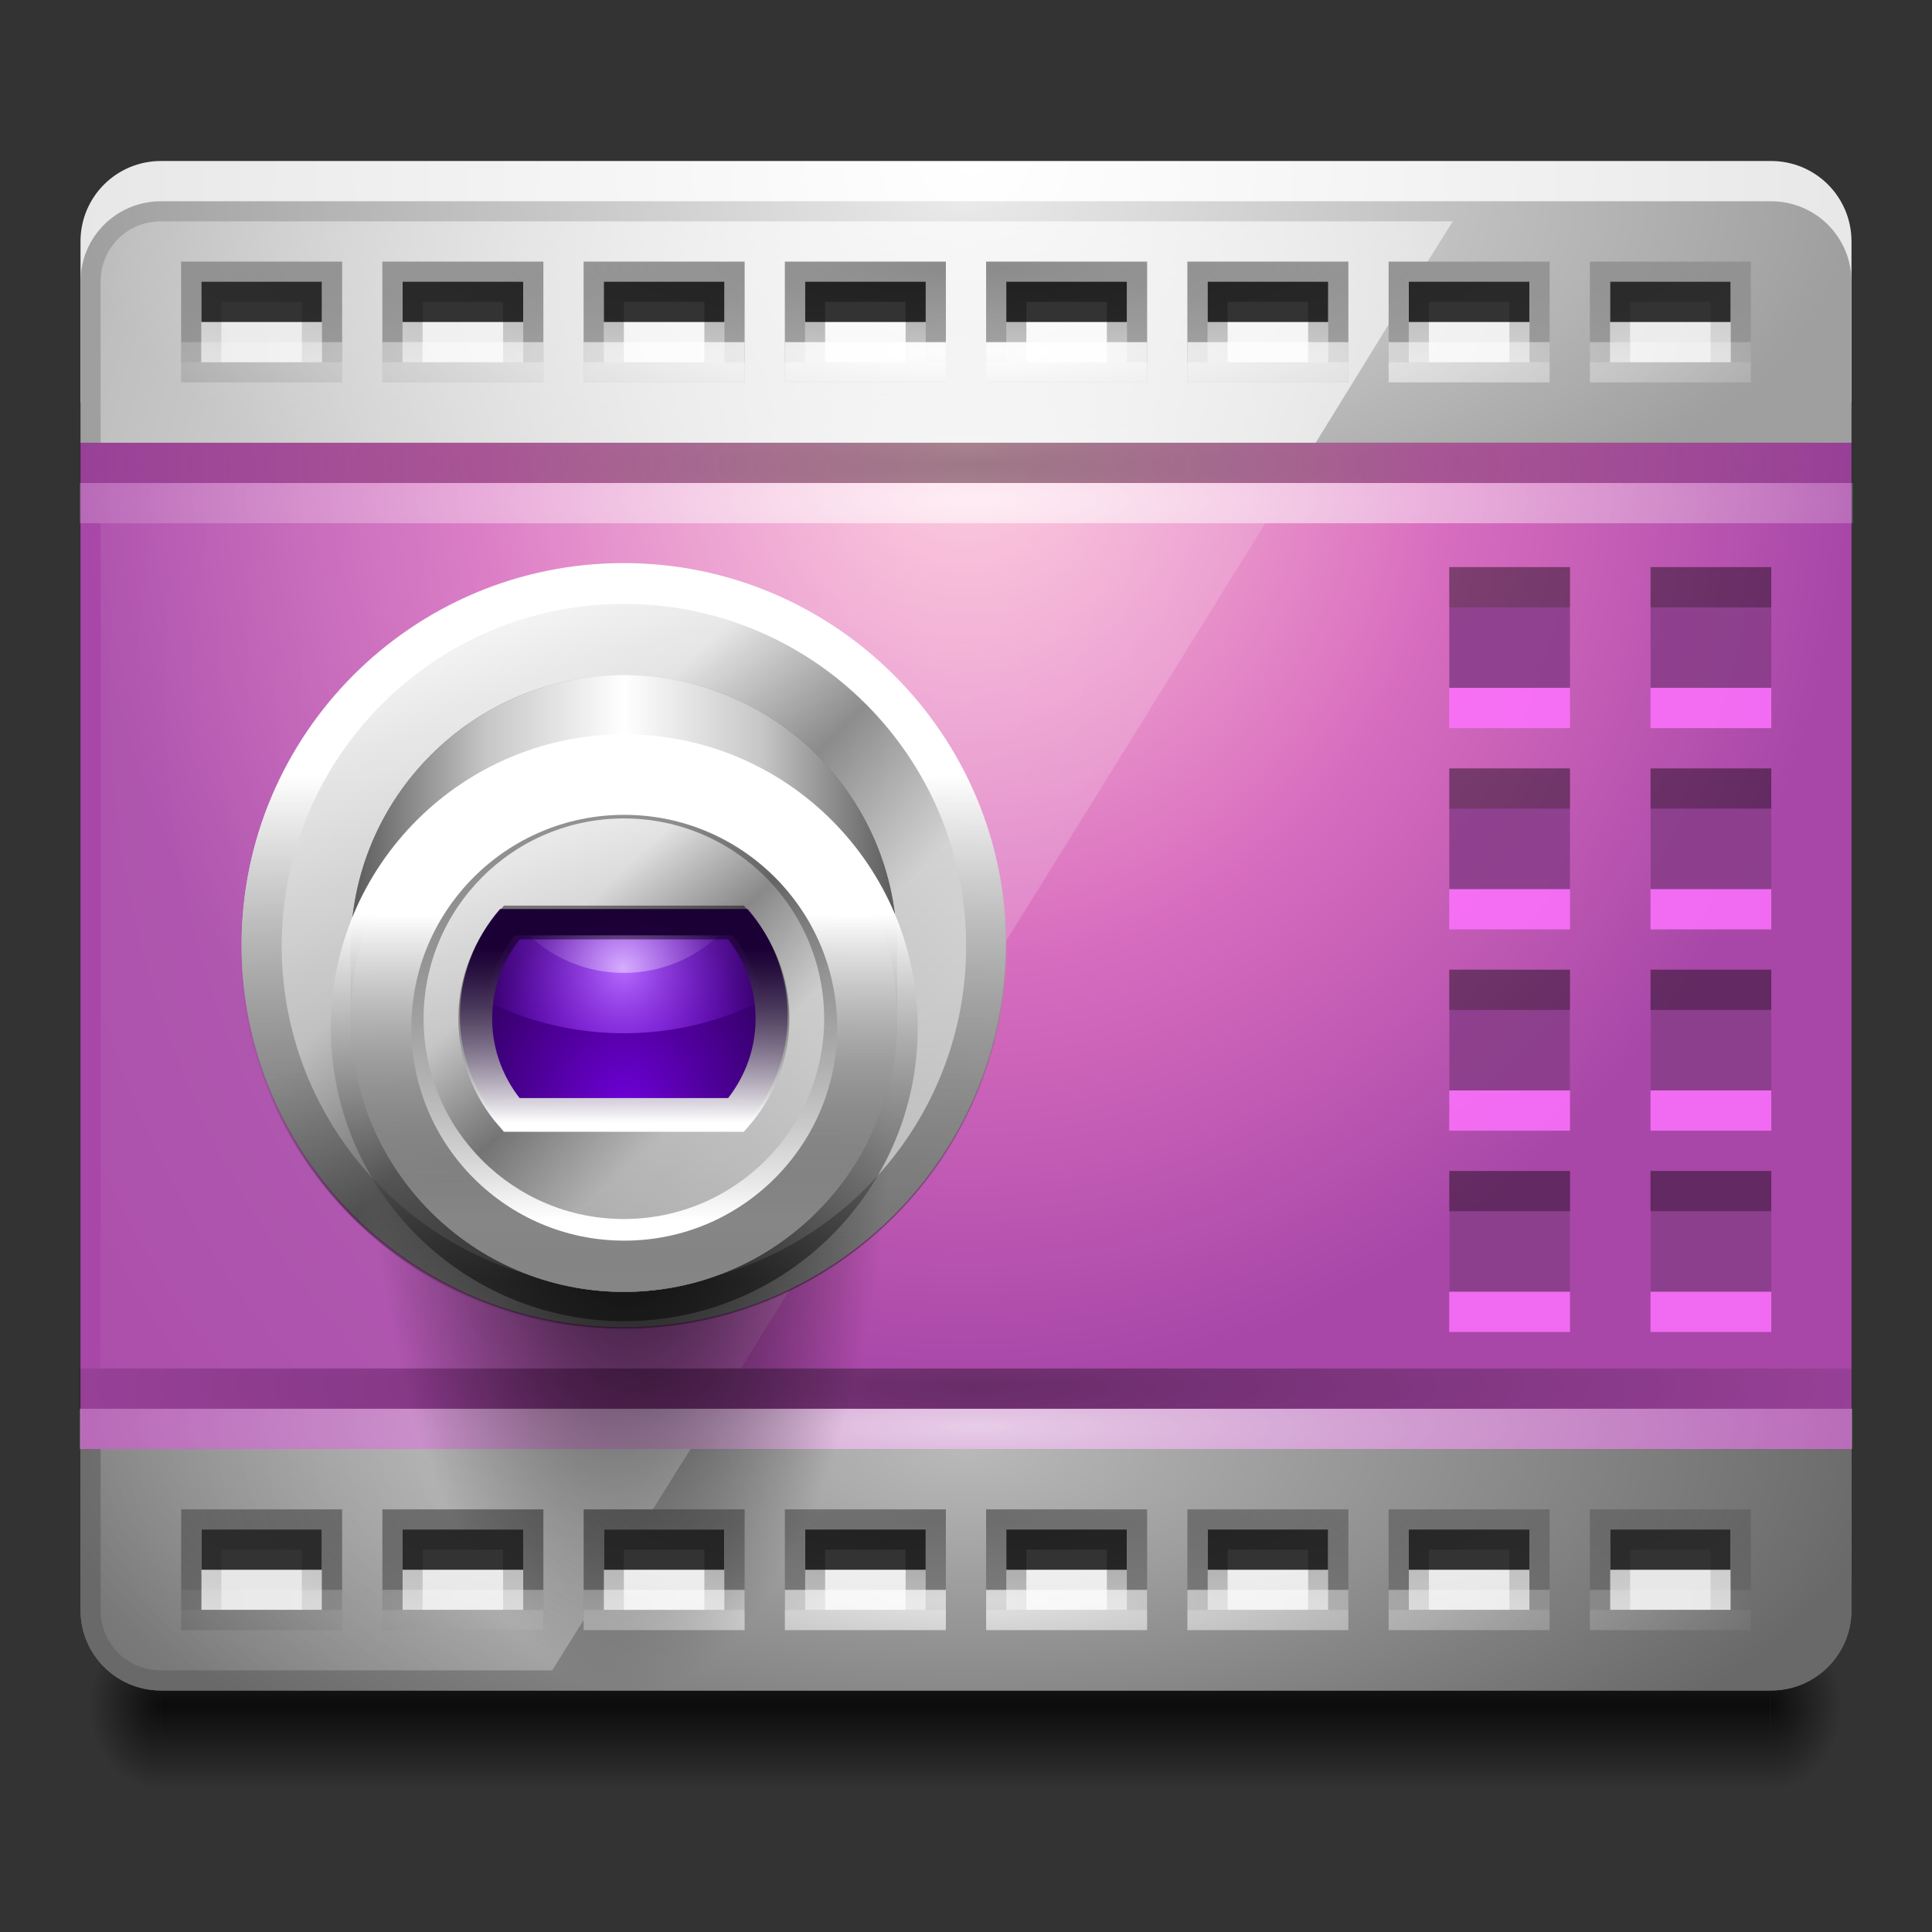 <?xml version="1.0" encoding="UTF-8" standalone="no"?>
<!-- Created with Inkscape (http://www.inkscape.org/) -->

<svg
   xmlns:dc="http://purl.org/dc/elements/1.1/"
   xmlns:cc="http://creativecommons.org/ns#"
   xmlns:rdf="http://www.w3.org/1999/02/22-rdf-syntax-ns#"
   xmlns:svg="http://www.w3.org/2000/svg"
   xmlns="http://www.w3.org/2000/svg"
   xmlns:xlink="http://www.w3.org/1999/xlink"
   xmlns:sodipodi="http://sodipodi.sourceforge.net/DTD/sodipodi-0.dtd"
   xmlns:inkscape="http://www.inkscape.org/namespaces/inkscape"
   width="48"
   height="48"
   id="svg2"
   version="1.1"
   inkscape:version="0.48.3.1 r9886"
   sodipodi:docname="kazam-icon.svg"
   inkscape:export-filename="/media/acw-02/frank-souza/projetos/icones/kazam/app-icon/kazam-icon.png"
   inkscape:export-xdpi="90"
   inkscape:export-ydpi="90">
  <rect width="100%" height="100%" fill="#333333" stroke="none"/>
  <defs
     id="defs4">
    <linearGradient
       id="linearGradient5632">
      <stop
         style="stop-color:#b0b0b0;stop-opacity:1;"
         offset="0"
         id="stop5634" />
      <stop
         style="stop-color:#ffffff;stop-opacity:1;"
         offset="1"
         id="stop5636" />
    </linearGradient>
    <linearGradient
       inkscape:collect="always"
       id="linearGradient4347-8">
      <stop
         style="stop-color:#b9b9b9;stop-opacity:1"
         offset="0"
         id="stop4349-9" />
      <stop
         style="stop-color:#696969;stop-opacity:1"
         offset="1"
         id="stop4351-4" />
    </linearGradient>
    <linearGradient
       id="linearGradient3134-1">
      <stop
         id="stop3136-5"
         offset="0"
         style="stop-color:#ffffff;stop-opacity:0.726;" />
      <stop
         id="stop3138-4"
         offset="1"
         style="stop-color:#ffffff;stop-opacity:0;" />
    </linearGradient>
    <linearGradient
       id="linearGradient3910-43">
      <stop
         id="stop3912-8"
         offset="0"
         style="stop-color:#000000;stop-opacity:0.377;" />
      <stop
         id="stop3914-9"
         offset="1"
         style="stop-color:#000000;stop-opacity:0;" />
    </linearGradient>
    <linearGradient
       id="linearGradient4287-3"
       inkscape:collect="always">
      <stop
         id="stop4289-7"
         offset="0"
         style="stop-color:#eaeaea;stop-opacity:1" />
      <stop
         id="stop4291-8"
         offset="1"
         style="stop-color:#9f9f9f;stop-opacity:1" />
    </linearGradient>
    <linearGradient
       id="linearGradient3855-8">
      <stop
         id="stop3857-0"
         offset="0"
         style="stop-color:#000000;stop-opacity:0.479;" />
      <stop
         id="stop3859-3"
         offset="1"
         style="stop-color:#ffffff;stop-opacity:1;" />
    </linearGradient>
    <linearGradient
       id="linearGradient3957-1">
      <stop
         id="stop3959-1"
         offset="0"
         style="stop-color:#ffffff;stop-opacity:0.193;" />
      <stop
         id="stop3961-4"
         offset="1"
         style="stop-color:#ffffff;stop-opacity:0;" />
    </linearGradient>
    <linearGradient
       id="linearGradient3965-1">
      <stop
         style="stop-color:#ffc4d8;stop-opacity:1;"
         offset="0"
         id="stop3967-5" />
      <stop
         id="stop3881"
         offset="0.546"
         style="stop-color:#d86dbf;stop-opacity:1;" />
      <stop
         style="stop-color:#a847a8;stop-opacity:1;"
         offset="1"
         id="stop3969-4" />
    </linearGradient>
    <linearGradient
       id="linearGradient3987-3">
      <stop
         id="stop3989-3"
         offset="0"
         style="stop-color:#595959;stop-opacity:1;" />
      <stop
         style="stop-color:#c7c7c7;stop-opacity:1;"
         offset="0.25"
         id="stop5652" />
      <stop
         style="stop-color:#ffffff;stop-opacity:1;"
         offset="0.5"
         id="stop5648" />
      <stop
         id="stop5650"
         offset="0.75"
         style="stop-color:#c7c7c7;stop-opacity:1;" />
      <stop
         id="stop3991-5"
         offset="1"
         style="stop-color:#595959;stop-opacity:1;" />
    </linearGradient>
    <linearGradient
       id="linearGradient3995-9"
       inkscape:collect="always">
      <stop
         id="stop3997-7"
         offset="0"
         style="stop-color:#6d00d6;stop-opacity:1" />
      <stop
         id="stop3999-1"
         offset="1"
         style="stop-color:#340066;stop-opacity:1" />
    </linearGradient>
    <linearGradient
       id="linearGradient4032-7"
       inkscape:collect="always">
      <stop
         id="stop4034-6"
         offset="0"
         style="stop-color:#b66bff;stop-opacity:1" />
      <stop
         id="stop4036-1"
         offset="1"
         style="stop-color:#8d19ff;stop-opacity:0;" />
    </linearGradient>
    <linearGradient
       id="linearGradient4040-4"
       inkscape:collect="always">
      <stop
         id="stop4042-7"
         offset="0"
         style="stop-color:#ffffff;stop-opacity:0.442" />
      <stop
         id="stop4044-6"
         offset="1"
         style="stop-color:#ddbaff;stop-opacity:0" />
    </linearGradient>
    <linearGradient
       id="linearGradient4519-1">
      <stop
         id="stop4521-1"
         offset="0"
         style="stop-color:#000000;stop-opacity:1;" />
      <stop
         style="stop-color:#000000;stop-opacity:0.383;"
         offset="0.6"
         id="stop4527-1" />
      <stop
         id="stop4523-9"
         offset="1"
         style="stop-color:#000000;stop-opacity:0;" />
    </linearGradient>
    <linearGradient
       id="linearGradient3121-0">
      <stop
         style="stop-color:#000000;stop-opacity:0;"
         offset="0"
         id="stop3123-1" />
      <stop
         id="stop3125-4"
         offset="0.296"
         style="stop-color:#000000;stop-opacity:0.068;" />
      <stop
         id="stop3127-2"
         offset="0.5"
         style="stop-color:#000000;stop-opacity:0.412;" />
      <stop
         style="stop-color:#000000;stop-opacity:0.067;"
         offset="0.704"
         id="stop3129-9" />
      <stop
         style="stop-color:#000000;stop-opacity:0;"
         offset="1"
         id="stop3131-6" />
    </linearGradient>
    <linearGradient
       id="linearGradient3229-73">
      <stop
         id="stop3231-2"
         offset="0"
         style="stop-color:#ffffff;stop-opacity:1;" />
      <stop
         id="stop3233-0"
         offset="1"
         style="stop-color:#e7e7e7;stop-opacity:1;" />
    </linearGradient>
    <linearGradient
       id="linearGradient3855-6"
       inkscape:collect="always">
      <stop
         id="stop3857-2"
         offset="0"
         style="stop-color:#000000;stop-opacity:0.357" />
      <stop
         id="stop3859-8"
         offset="1"
         style="stop-color:#ffffff;stop-opacity:1" />
    </linearGradient>
    <linearGradient
       id="linearGradient3971-2">
      <stop
         id="stop3973-5"
         offset="0"
         style="stop-color:#797979;stop-opacity:1" />
      <stop
         style="stop-color:#797979;stop-opacity:1"
         offset="0.296"
         id="stop3975-8" />
      <stop
         style="stop-color:#ffffff;stop-opacity:1;"
         offset="0.5"
         id="stop3977-8" />
      <stop
         id="stop3979-6"
         offset="0.704"
         style="stop-color:#797979;stop-opacity:1" />
      <stop
         id="stop3981-1"
         offset="1"
         style="stop-color:#797979;stop-opacity:1" />
    </linearGradient>
    <linearGradient
       id="linearGradient4470-6"
       inkscape:collect="always">
      <stop
         id="stop4472-6"
         offset="0"
         style="stop-color:#ffffff;stop-opacity:1;" />
      <stop
         id="stop4474-5"
         offset="1"
         style="stop-color:#ffffff;stop-opacity:0;" />
    </linearGradient>
    <linearGradient
       id="linearGradient4613-56">
      <stop
         id="stop4615-7"
         offset="0"
         style="stop-color:#000000;stop-opacity:0.77;" />
      <stop
         id="stop4617-8"
         offset="1"
         style="stop-color:#000000;stop-opacity:0;" />
    </linearGradient>
    <linearGradient
       y2="55.99"
       x2="44.5"
       y1="86"
       x1="44.5"
       gradientUnits="userSpaceOnUse"
       id="linearGradient4052"
       xlink:href="#linearGradient3855-8"
       inkscape:collect="always" />
    <linearGradient
       inkscape:collect="always"
       id="linearGradient4347-8-4">
      <stop
         style="stop-color:#b9b9b9;stop-opacity:1"
         offset="0"
         id="stop4349-9-7" />
      <stop
         style="stop-color:#696969;stop-opacity:1"
         offset="1"
         id="stop4351-4-4" />
    </linearGradient>
    <linearGradient
       id="linearGradient3134-5"
       inkscape:collect="always">
      <stop
         id="stop3136-05"
         offset="0"
         style="stop-color:#ffffff;stop-opacity:1;" />
      <stop
         id="stop3138-40"
         offset="1"
         style="stop-color:#ffffff;stop-opacity:0;" />
    </linearGradient>
    <linearGradient
       id="linearGradient3855-3"
       inkscape:collect="always">
      <stop
         id="stop3857-21"
         offset="0"
         style="stop-color:#000000;stop-opacity:0.357" />
      <stop
         id="stop3859-0"
         offset="1"
         style="stop-color:#ffffff;stop-opacity:1" />
    </linearGradient>
    <linearGradient
       id="linearGradient3971-6">
      <stop
         id="stop3973-4"
         offset="0"
         style="stop-color:#797979;stop-opacity:1" />
      <stop
         style="stop-color:#797979;stop-opacity:1"
         offset="0.296"
         id="stop3975-1" />
      <stop
         style="stop-color:#ffffff;stop-opacity:1;"
         offset="0.5"
         id="stop3977-2" />
      <stop
         id="stop3979-2"
         offset="0.704"
         style="stop-color:#797979;stop-opacity:1" />
      <stop
         id="stop3981-9"
         offset="1"
         style="stop-color:#797979;stop-opacity:1" />
    </linearGradient>
    <linearGradient
       id="linearGradient4470-2"
       inkscape:collect="always">
      <stop
         id="stop4472-7"
         offset="0"
         style="stop-color:#ffffff;stop-opacity:1;" />
      <stop
         id="stop4474-6"
         offset="1"
         style="stop-color:#ffffff;stop-opacity:0;" />
    </linearGradient>
    <linearGradient
       id="linearGradient4613-9">
      <stop
         id="stop4615-5"
         offset="0"
         style="stop-color:#000000;stop-opacity:0.77;" />
      <stop
         id="stop4617-5"
         offset="1"
         style="stop-color:#000000;stop-opacity:0;" />
    </linearGradient>
    <radialGradient
       inkscape:collect="always"
       xlink:href="#linearGradient3957-1"
       id="radialGradient4362"
       gradientUnits="userSpaceOnUse"
       gradientTransform="matrix(1.702,0,0,1.872,-20.362,1242.304)"
       cx="30.175"
       cy="88.711"
       fx="30.175"
       fy="88.711"
       r="23.5" />
    <radialGradient
       inkscape:collect="always"
       xlink:href="#linearGradient3965-1"
       id="radialGradient4372"
       gradientUnits="userSpaceOnUse"
       gradientTransform="matrix(3.0032605e-6,1.093,-1,2.7496812e-6,1423.072,1366.396)"
       cx="32"
       cy="1390.604"
       fx="32"
       fy="1390.604"
       r="27" />
    <radialGradient
       inkscape:collect="always"
       xlink:href="#linearGradient3229-73"
       id="radialGradient4375"
       gradientUnits="userSpaceOnUse"
       gradientTransform="matrix(0.466,0,0,-0.136,2.387,1559.592)"
       cx="64"
       cy="953.075"
       fx="64"
       fy="953.075"
       r="59" />
    <linearGradient
       inkscape:collect="always"
       xlink:href="#linearGradient3855-8"
       id="linearGradient4398"
       gradientUnits="userSpaceOnUse"
       x1="44.5"
       y1="86"
       x2="44.5"
       y2="58.484"
       gradientTransform="matrix(0.971,0,0,0.971,1.302,926.337)" />
    <radialGradient
       inkscape:collect="always"
       xlink:href="#linearGradient4040-4"
       id="radialGradient4403"
       gradientUnits="userSpaceOnUse"
       gradientTransform="matrix(0.451,0,0,0.393,3.106,1389.652)"
       cx="40.875"
       cy="70.131"
       fx="40.875"
       fy="70.131"
       r="8.969" />
    <linearGradient
       inkscape:collect="always"
       xlink:href="#linearGradient3855-8"
       id="linearGradient4408"
       gradientUnits="userSpaceOnUse"
       gradientTransform="matrix(0.492,0,0,0.492,-0.371,930.641)"
       x1="44.5"
       y1="986.213"
       x2="44.5"
       y2="999.18" />
    <radialGradient
       inkscape:collect="always"
       xlink:href="#linearGradient4032-7"
       id="radialGradient4411"
       gradientUnits="userSpaceOnUse"
       gradientTransform="matrix(0.401,0,0,0.451,5.143,1385.326)"
       cx="40.875"
       cy="70.47"
       fx="40.875"
       fy="70.47"
       r="12.375" />
    <radialGradient
       inkscape:collect="always"
       xlink:href="#linearGradient3995-9"
       id="radialGradient4414"
       gradientUnits="userSpaceOnUse"
       gradientTransform="matrix(0.451,0,0,0.505,3.106,917.995)"
       cx="41"
       cy="997.334"
       fx="41"
       fy="997.334"
       r="12.556" />
    <linearGradient
       inkscape:collect="always"
       xlink:href="#linearGradient3855-6"
       id="linearGradient4417"
       gradientUnits="userSpaceOnUse"
       gradientTransform="matrix(0.479,0,0,0.479,0.235,1386.52)"
       x1="43.699"
       y1="50.045"
       x2="43.699"
       y2="82.344" />
    <linearGradient
       inkscape:collect="always"
       xlink:href="#linearGradient3121-0"
       id="linearGradient4420"
       gradientUnits="userSpaceOnUse"
       gradientTransform="matrix(0,0.478,-0.478,0,53.815,1397.54)"
       x1="32"
       y1="81"
       x2="59"
       y2="56" />
    <linearGradient
       inkscape:collect="always"
       xlink:href="#linearGradient5632"
       id="linearGradient4423"
       gradientUnits="userSpaceOnUse"
       gradientTransform="matrix(0.478,0,0,0.478,0.248,1386.539)"
       x1="44.5"
       y1="85.999"
       x2="44.5"
       y2="48.992" />
    <linearGradient
       inkscape:collect="always"
       xlink:href="#linearGradient3971-2"
       id="linearGradient4429"
       gradientUnits="userSpaceOnUse"
       gradientTransform="matrix(0.478,0,0,0.478,0.248,944.684)"
       x1="26"
       y1="988.862"
       x2="63"
       y2="988.862" />
    <radialGradient
       inkscape:collect="always"
       xlink:href="#linearGradient3134-1"
       id="radialGradient4444"
       gradientUnits="userSpaceOnUse"
       gradientTransform="matrix(0.466,0,0,0.109,2.401,1332.682)"
       cx="63.464"
       cy="949.854"
       fx="63.464"
       fy="949.854"
       r="50.387" />
    <radialGradient
       inkscape:collect="always"
       xlink:href="#linearGradient3910-43"
       id="radialGradient4447"
       gradientUnits="userSpaceOnUse"
       gradientTransform="matrix(0.675,0,0,0.129,-10.824,1312.745)"
       cx="63.464"
       cy="931.134"
       fx="63.464"
       fy="931.134"
       r="50.387" />
    <radialGradient
       inkscape:collect="always"
       xlink:href="#linearGradient3134-1"
       id="radialGradient4453"
       gradientUnits="userSpaceOnUse"
       gradientTransform="matrix(0.623,-1.058188e-7,-1.5390553e-8,-0.094,-7.654,1492.528)"
       cx="64.093"
       cy="953.27"
       fx="64.093"
       fy="953.27"
       r="59.5" />
    <radialGradient
       inkscape:collect="always"
       xlink:href="#linearGradient4347-8"
       id="radialGradient4456"
       gradientUnits="userSpaceOnUse"
       gradientTransform="matrix(0.466,0,0,-0.194,2.401,1618.135)"
       cx="64"
       cy="964.393"
       fx="64"
       fy="964.393"
       r="59" />
    <linearGradient
       inkscape:collect="always"
       xlink:href="#linearGradient5632"
       id="linearGradient4458"
       gradientUnits="userSpaceOnUse"
       x1="22.5"
       y1="97.847"
       x2="22.5"
       y2="33" />
    <linearGradient
       inkscape:collect="always"
       xlink:href="#linearGradient3121-0"
       id="linearGradient4462"
       gradientUnits="userSpaceOnUse"
       x1="-10"
       y1="65.5"
       x2="55"
       y2="65.5" />
    <linearGradient
       inkscape:collect="always"
       xlink:href="#linearGradient3855-6"
       id="linearGradient4464"
       gradientUnits="userSpaceOnUse"
       x1="22.445"
       y1="98"
       x2="22.445"
       y2="48.309" />
    <radialGradient
       inkscape:collect="always"
       xlink:href="#linearGradient3134-1"
       id="radialGradient4484"
       gradientUnits="userSpaceOnUse"
       gradientTransform="matrix(0.466,0,0,0.109,2.401,1295.682)"
       cx="63.464"
       cy="949.854"
       fx="63.464"
       fy="949.854"
       r="50.387" />
    <radialGradient
       inkscape:collect="always"
       xlink:href="#linearGradient3910-43"
       id="radialGradient4487"
       gradientUnits="userSpaceOnUse"
       gradientTransform="matrix(0.675,0,0,0.129,-10.824,1275.745)"
       cx="63.464"
       cy="931.134"
       fx="63.464"
       fy="931.134"
       r="50.387" />
    <radialGradient
       inkscape:collect="always"
       xlink:href="#linearGradient3910-43"
       id="radialGradient4493"
       gradientUnits="userSpaceOnUse"
       gradientTransform="matrix(0.623,1.058188e-7,-1.5391825e-8,0.094,-7.641,1340.197)"
       cx="64.093"
       cy="953.27"
       fx="64.093"
       fy="953.27"
       r="59.5" />
    <radialGradient
       inkscape:collect="always"
       xlink:href="#linearGradient4287-3"
       id="radialGradient4496"
       gradientUnits="userSpaceOnUse"
       gradientTransform="matrix(0.466,0,0,0.194,2.401,1214.589)"
       cx="64"
       cy="928.801"
       fx="64"
       fy="928.801"
       r="59" />
    <radialGradient
       inkscape:collect="always"
       xlink:href="#linearGradient3229-73"
       id="radialGradient4499"
       gradientUnits="userSpaceOnUse"
       gradientTransform="matrix(0.466,0,0,0.415,2.387,1004.831)"
       cx="64"
       cy="936.434"
       fx="64"
       fy="936.434"
       r="59" />
    <radialGradient
       inkscape:collect="always"
       xlink:href="#linearGradient4613-56"
       id="radialGradient4501"
       gradientUnits="userSpaceOnUse"
       gradientTransform="matrix(1.8,0,0,2,-6,-118)"
       cx="8.889"
       cy="118"
       fx="8.889"
       fy="118"
       r="2.5" />
    <radialGradient
       inkscape:collect="always"
       xlink:href="#linearGradient4613-56"
       id="radialGradient4507"
       gradientUnits="userSpaceOnUse"
       gradientTransform="matrix(1.8,0,0,2,-6,-118)"
       cx="8.889"
       cy="118"
       fx="8.889"
       fy="118"
       r="2.5" />
    <linearGradient
       inkscape:collect="always"
       xlink:href="#linearGradient4613-56"
       id="linearGradient4511"
       gradientUnits="userSpaceOnUse"
       gradientTransform="matrix(0.475,0,0,-0.5,1.627,1497.862)"
       x1="21"
       y1="118"
       x2="21"
       y2="113" />
    <linearGradient
       inkscape:collect="always"
       xlink:href="#linearGradient4613-56"
       id="linearGradient4514"
       gradientUnits="userSpaceOnUse"
       gradientTransform="matrix(0.475,0,0,0.5,1.627,1379.862)"
       x1="21"
       y1="118"
       x2="21"
       y2="113" />
    <linearGradient
       inkscape:collect="always"
       xlink:href="#linearGradient3121-0"
       id="linearGradient4551"
       gradientUnits="userSpaceOnUse"
       gradientTransform="matrix(0,0.108,-0.108,0,12.297,1627.552)"
       x1="32"
       y1="81"
       x2="59"
       y2="56" />
    <linearGradient
       inkscape:collect="always"
       xlink:href="#linearGradient5632"
       id="linearGradient4554"
       gradientUnits="userSpaceOnUse"
       gradientTransform="matrix(0.108,0,0,0.108,0.189,1625.065)"
       x1="44.5"
       y1="85.999"
       x2="44.5"
       y2="49" />
    <radialGradient
       inkscape:collect="always"
       xlink:href="#linearGradient3965-1"
       id="radialGradient4597"
       gradientUnits="userSpaceOnUse"
       gradientTransform="matrix(-2.5268581e-7,0.427,-0.318,-2.9738694e-7,479.183,1616.108)"
       cx="24"
       cy="1480.862"
       fx="24"
       fy="1480.862"
       r="22" />
    <radialGradient
       inkscape:collect="always"
       xlink:href="#linearGradient3134-1"
       id="radialGradient5456"
       gradientUnits="userSpaceOnUse"
       gradientTransform="matrix(0.623,-1.058188e-7,-1.5390553e-8,-0.094,-7.649,1520.528)"
       cx="64.093"
       cy="953.27"
       fx="64.093"
       fy="953.27"
       r="59.5" />
    <radialGradient
       inkscape:collect="always"
       xlink:href="#linearGradient3910-43"
       id="radialGradient5460"
       gradientUnits="userSpaceOnUse"
       gradientTransform="matrix(0.623,1.058188e-7,-1.5391825e-8,0.094,-7.65,1312.196)"
       cx="64.093"
       cy="953.27"
       fx="64.093"
       fy="953.27"
       r="59.5" />
    <radialGradient
       inkscape:collect="always"
       xlink:href="#linearGradient4470-6"
       id="radialGradient5547"
       gradientUnits="userSpaceOnUse"
       gradientTransform="matrix(1.702,0,0,1.872,-20.362,-77.058)"
       cx="30.175"
       cy="88.711"
       fx="30.175"
       fy="88.711"
       r="23.5" />
    <radialGradient
       inkscape:collect="always"
       xlink:href="#linearGradient4519-1"
       id="radialGradient5588"
       gradientUnits="userSpaceOnUse"
       gradientTransform="matrix(-6.2503233e-7,0.947,-0.454,-3.0707099e-7,473.599,61.238)"
       cx="41"
       cy="994.784"
       fx="41"
       fy="994.784"
       r="20" />
    <linearGradient
       inkscape:collect="always"
       xlink:href="#linearGradient3987-3"
       id="linearGradient5644"
       x1="12.683"
       y1="1417.645"
       x2="30.379"
       y2="1417.645"
       gradientUnits="userSpaceOnUse" />
    <linearGradient
       inkscape:collect="always"
       xlink:href="#linearGradient3987-3"
       id="linearGradient5646"
       x1="8.714"
       y1="1503.797"
       x2="22.286"
       y2="1503.797"
       gradientUnits="userSpaceOnUse"
       gradientTransform="matrix(0.295,0,0,0.295,0.433,1188.52)" />
    <radialGradient
       inkscape:collect="always"
       xlink:href="#linearGradient3229-73"
       id="radialGradient5660"
       gradientUnits="userSpaceOnUse"
       gradientTransform="matrix(0,0.273,-1,-1.8822082e-8,41,1507.817)"
       cx="24"
       cy="17"
       fx="24"
       fy="17"
       r="22" />
    <radialGradient
       inkscape:collect="always"
       xlink:href="#linearGradient4613-9"
       id="radialGradient5672"
       gradientUnits="userSpaceOnUse"
       gradientTransform="matrix(1.8,0,0,2,-6,-118)"
       cx="8.889"
       cy="118"
       fx="8.889"
       fy="118"
       r="2.5" />
    <linearGradient
       inkscape:collect="always"
       xlink:href="#linearGradient4613-9"
       id="linearGradient5674"
       gradientUnits="userSpaceOnUse"
       gradientTransform="matrix(0.93,0,0,1,0.699,924.362)"
       x1="21"
       y1="118"
       x2="21"
       y2="113" />
    <linearGradient
       inkscape:collect="always"
       xlink:href="#linearGradient4613-9"
       id="linearGradient5676"
       gradientUnits="userSpaceOnUse"
       gradientTransform="matrix(0.93,0,0,-1,0.699,1160.362)"
       x1="21"
       y1="118"
       x2="21"
       y2="113" />
    <radialGradient
       inkscape:collect="always"
       xlink:href="#linearGradient4613-9"
       id="radialGradient5678"
       gradientUnits="userSpaceOnUse"
       gradientTransform="matrix(1.8,0,0,2,-6,-118)"
       cx="8.889"
       cy="118"
       fx="8.889"
       fy="118"
       r="2.5" />
    <radialGradient
       inkscape:collect="always"
       xlink:href="#linearGradient4347-8-4"
       id="radialGradient5682"
       gradientUnits="userSpaceOnUse"
       gradientTransform="matrix(1.015,0,0,-0.441,-0.364,1524.468)"
       cx="24"
       cy="20.631"
       fx="24"
       fy="20.631"
       r="22.656" />
    <radialGradient
       inkscape:collect="always"
       xlink:href="#linearGradient4347-8"
       id="radialGradient5686"
       gradientUnits="userSpaceOnUse"
       gradientTransform="matrix(1.015,0,0,-0.441,-0.364,1524.468)"
       cx="24"
       cy="20.631"
       fx="24"
       fy="20.631"
       r="22.656" />
    <radialGradient
       inkscape:collect="always"
       xlink:href="#linearGradient3910-43"
       id="radialGradient5694"
       gradientUnits="userSpaceOnUse"
       gradientTransform="matrix(0.582,0,0,0.096,-12.201,1429.391)"
       cx="62.187"
       cy="912.331"
       fx="62.187"
       fy="912.331"
       r="49.817" />
    <radialGradient
       inkscape:collect="always"
       xlink:href="#linearGradient3134-1"
       id="radialGradient5698"
       gradientUnits="userSpaceOnUse"
       gradientTransform="matrix(0.422,0,0,0.08,-2.214,1443.236)"
       cx="62.187"
       cy="948.097"
       fx="62.187"
       fy="948.097"
       r="49.817" />
    <radialGradient
       inkscape:collect="always"
       xlink:href="#linearGradient3965-1"
       id="radialGradient5702"
       gradientUnits="userSpaceOnUse"
       gradientTransform="matrix(-7.9415538e-7,1.068,-1,-7.4346422e-7,1504.862,1464.727)"
       cx="24"
       cy="1480.862"
       fx="24"
       fy="1480.862"
       r="22" />
    <radialGradient
       inkscape:collect="always"
       xlink:href="#linearGradient3229-73"
       id="radialGradient5706"
       gradientUnits="userSpaceOnUse"
       gradientTransform="matrix(0.38,0,0,0.348,-0.131,1157.399)"
       cx="64"
       cy="936.434"
       fx="64"
       fy="936.434"
       r="59" />
    <radialGradient
       inkscape:collect="always"
       xlink:href="#linearGradient4287-3"
       id="radialGradient5710"
       gradientUnits="userSpaceOnUse"
       gradientTransform="matrix(0.971,-1.068138e-8,0,0.441,0.695,1481.256)"
       cx="24"
       cy="7.038"
       fx="24"
       fy="7.038"
       r="22.656" />
    <radialGradient
       inkscape:collect="always"
       xlink:href="#linearGradient4470-2"
       id="radialGradient5714"
       gradientUnits="userSpaceOnUse"
       gradientTransform="matrix(1.429,0,0,1.571,-19.205,1356.823)"
       cx="30.175"
       cy="88.711"
       fx="30.175"
       fy="88.711"
       r="23.5" />
    <radialGradient
       inkscape:collect="always"
       xlink:href="#linearGradient3910-43"
       id="radialGradient5718"
       gradientUnits="userSpaceOnUse"
       gradientTransform="matrix(0.506,8.8812206e-8,-1.2494539e-8,0.079,-8.187,1415.607)"
       cx="64.093"
       cy="953.27"
       fx="64.093"
       fy="953.27"
       r="59.5" />
    <radialGradient
       inkscape:collect="always"
       xlink:href="#linearGradient3910-43"
       id="radialGradient5722"
       gradientUnits="userSpaceOnUse"
       gradientTransform="matrix(0.582,0,0,0.096,-12.201,1398.391)"
       cx="62.187"
       cy="912.331"
       fx="62.187"
       fy="912.331"
       r="49.817" />
    <radialGradient
       inkscape:collect="always"
       xlink:href="#linearGradient3134-5"
       id="radialGradient5726"
       gradientUnits="userSpaceOnUse"
       gradientTransform="matrix(0.482,-1.2969657e-7,2.1616093e-8,0.08,-5.959,1412.236)"
       cx="62.187"
       cy="948.097"
       fx="62.187"
       fy="948.097"
       r="49.817" />
    <radialGradient
       inkscape:collect="always"
       xlink:href="#linearGradient3957-1"
       id="radialGradient5730"
       gradientUnits="userSpaceOnUse"
       gradientTransform="matrix(1.429,0,0,1.571,-19.446,1357.233)"
       cx="30.175"
       cy="88.711"
       fx="30.175"
       fy="88.711"
       r="23.5" />
    <linearGradient
       inkscape:collect="always"
       xlink:href="#linearGradient5632"
       id="linearGradient5734"
       gradientUnits="userSpaceOnUse"
       x1="-44.211"
       y1="98"
       x2="-44.211"
       y2="33" />
    <linearGradient
       inkscape:collect="always"
       xlink:href="#linearGradient3121-0"
       id="linearGradient5738"
       gradientUnits="userSpaceOnUse"
       x1="-9.97"
       y1="66.904"
       x2="54.97"
       y2="66.904" />
    <linearGradient
       inkscape:collect="always"
       xlink:href="#linearGradient3855-3"
       id="linearGradient5742"
       gradientUnits="userSpaceOnUse"
       x1="22.445"
       y1="98"
       x2="22.445"
       y2="50.186" />
    <radialGradient
       inkscape:collect="always"
       xlink:href="#linearGradient3134-1"
       id="radialGradient5746"
       gradientUnits="userSpaceOnUse"
       gradientTransform="matrix(0.506,-8.8812206e-8,-1.2497973e-8,-0.079,-8.195,1590.117)"
       cx="64.093"
       cy="953.27"
       fx="64.093"
       fy="953.27"
       r="59.5" />
    <radialGradient
       inkscape:collect="always"
       xlink:href="#linearGradient3134-1"
       id="radialGradient5750"
       gradientUnits="userSpaceOnUse"
       gradientTransform="matrix(0.506,-8.8812206e-8,-1.2497973e-8,-0.079,-8.19,1567.117)"
       cx="64.093"
       cy="953.27"
       fx="64.093"
       fy="953.27"
       r="59.5" />
    <radialGradient
       inkscape:collect="always"
       xlink:href="#linearGradient4519-1"
       id="radialGradient5760"
       gradientUnits="userSpaceOnUse"
       gradientTransform="matrix(0,0.8,-0.329,0,342.563,1472.562)"
       cx="41"
       cy="993.667"
       fx="41"
       fy="993.667"
       r="20" />
    <linearGradient
       inkscape:collect="always"
       xlink:href="#linearGradient3971-6"
       id="linearGradient5764"
       gradientUnits="userSpaceOnUse"
       gradientTransform="matrix(0.367,0,0,0.367,-0.822,1140.855)"
       x1="26"
       y1="988.862"
       x2="63"
       y2="988.862" />
    <linearGradient
       inkscape:collect="always"
       xlink:href="#linearGradient3987-3"
       id="linearGradient5768"
       gradientUnits="userSpaceOnUse"
       x1="8.714"
       y1="1503.797"
       x2="22.286"
       y2="1503.797" />
    <linearGradient
       inkscape:collect="always"
       xlink:href="#linearGradient5632"
       id="linearGradient5772"
       gradientUnits="userSpaceOnUse"
       gradientTransform="matrix(0.367,0,0,0.367,-0.822,1479.913)"
       x1="44.5"
       y1="85.999"
       x2="44.5"
       y2="49" />
    <linearGradient
       inkscape:collect="always"
       xlink:href="#linearGradient3121-0"
       id="linearGradient5776"
       gradientUnits="userSpaceOnUse"
       gradientTransform="matrix(0,0.367,-0.367,0,40.259,1488.35)"
       x1="32"
       y1="81"
       x2="59"
       y2="56" />
    <linearGradient
       inkscape:collect="always"
       xlink:href="#linearGradient3855-3"
       id="linearGradient5780"
       gradientUnits="userSpaceOnUse"
       gradientTransform="matrix(0.367,0,0,0.367,-0.832,1479.919)"
       x1="43.699"
       y1="50.045"
       x2="43.699"
       y2="81.042" />
    <radialGradient
       inkscape:collect="always"
       xlink:href="#linearGradient3995-9"
       id="radialGradient5790"
       gradientUnits="userSpaceOnUse"
       gradientTransform="matrix(0.378,0,0,0.424,0.249,610.045)"
       cx="41"
       cy="997.334"
       fx="41"
       fy="997.334"
       r="12.556" />
    <radialGradient
       inkscape:collect="always"
       xlink:href="#linearGradient4032-7"
       id="radialGradient5792"
       gradientUnits="userSpaceOnUse"
       gradientTransform="matrix(0.336,0,0,0.379,1.96,1002.269)"
       cx="40.875"
       cy="70.47"
       fx="40.875"
       fy="70.47"
       r="12.375" />
    <radialGradient
       inkscape:collect="always"
       xlink:href="#linearGradient4040-4"
       id="radialGradient5794"
       gradientUnits="userSpaceOnUse"
       gradientTransform="matrix(0.378,0,0,0.33,0.249,1005.9)"
       cx="40.875"
       cy="70.131"
       fx="40.875"
       fy="70.131"
       r="8.969" />
    <linearGradient
       inkscape:collect="always"
       xlink:href="#linearGradient3855-8"
       id="linearGradient5798"
       gradientUnits="userSpaceOnUse"
       gradientTransform="matrix(0.321,0,0,0.319,1.215,1188.52)"
       x1="44.5"
       y1="985.588"
       x2="44.5"
       y2="999.18" />
    <linearGradient
       inkscape:collect="always"
       xlink:href="#linearGradient3855-8"
       id="linearGradient5804"
       gradientUnits="userSpaceOnUse"
       x1="44.5"
       y1="86"
       x2="44.5"
       y2="59.229" />
    <radialGradient
       inkscape:collect="always"
       xlink:href="#linearGradient3910-43"
       id="radialGradient5808"
       gradientUnits="userSpaceOnUse"
       gradientTransform="matrix(0.506,-8.8812206e-8,-1.2497973e-8,-0.079,-8.22,1589.117)"
       cx="64.093"
       cy="953.27"
       fx="64.093"
       fy="953.27"
       r="59.5" />
    <radialGradient
       r="2.5"
       fy="118"
       fx="8.889"
       cy="118"
       cx="8.889"
       gradientTransform="matrix(1.8,0,0,2,-6,-118)"
       gradientUnits="userSpaceOnUse"
       id="radialGradient4645-08-9"
       xlink:href="#linearGradient4613-9-3"
       inkscape:collect="always" />
    <linearGradient
       id="linearGradient4613-9-3">
      <stop
         id="stop4615-5-5"
         offset="0"
         style="stop-color:#000000;stop-opacity:0.77;" />
      <stop
         id="stop4617-5-3"
         offset="1"
         style="stop-color:#000000;stop-opacity:0;" />
    </linearGradient>
    <linearGradient
       y2="113"
       x2="21"
       y1="118"
       x1="21"
       gradientTransform="matrix(0.994,0,0,1.4,5.779,875.151)"
       gradientUnits="userSpaceOnUse"
       id="linearGradient4647-9-9"
       xlink:href="#linearGradient4613-9-3"
       inkscape:collect="always" />
    <linearGradient
       y2="113"
       x2="21"
       y1="118"
       x1="21"
       gradientTransform="matrix(0.994,0,0,-1.4,5.779,1205.573)"
       gradientUnits="userSpaceOnUse"
       id="linearGradient4649-5-6"
       xlink:href="#linearGradient4613-9-3"
       inkscape:collect="always" />
    <radialGradient
       r="2.5"
       fy="118"
       fx="8.889"
       cy="118"
       cx="8.889"
       gradientTransform="matrix(1.8,0,0,2,-6,-118)"
       gradientUnits="userSpaceOnUse"
       id="radialGradient6168"
       xlink:href="#linearGradient4613-9-3"
       inkscape:collect="always" />
    <radialGradient
       inkscape:collect="always"
       xlink:href="#linearGradient3229-73"
       id="radialGradient6401"
       gradientUnits="userSpaceOnUse"
       gradientTransform="matrix(0.999,0,0,-0.667,0.18,1569.916)"
       cx="15.844"
       cy="-3.665"
       fx="15.844"
       fy="-3.665"
       r="15" />
    <radialGradient
       inkscape:collect="always"
       xlink:href="#linearGradient4613-9-3"
       id="radialGradient6413"
       gradientUnits="userSpaceOnUse"
       gradientTransform="matrix(1.8,0,0,2,-6,-118)"
       cx="8.889"
       cy="118"
       fx="8.889"
       fy="118"
       r="2.5" />
    <linearGradient
       inkscape:collect="always"
       xlink:href="#linearGradient4613-9-3"
       id="linearGradient6415"
       gradientUnits="userSpaceOnUse"
       gradientTransform="matrix(1.122,0,0,1,-1.894,924.362)"
       x1="21"
       y1="118"
       x2="21"
       y2="113" />
    <linearGradient
       inkscape:collect="always"
       xlink:href="#linearGradient4613-9-3"
       id="linearGradient6417"
       gradientUnits="userSpaceOnUse"
       gradientTransform="matrix(1.122,0,0,-1,-1.894,1160.362)"
       x1="21"
       y1="118"
       x2="21"
       y2="113" />
    <radialGradient
       inkscape:collect="always"
       xlink:href="#linearGradient4613-9-3"
       id="radialGradient6419"
       gradientUnits="userSpaceOnUse"
       gradientTransform="matrix(1.8,0,0,2,-6,-118)"
       cx="8.889"
       cy="118"
       fx="8.889"
       fy="118"
       r="2.5" />
    <radialGradient
       inkscape:collect="always"
       xlink:href="#linearGradient4347-8"
       id="radialGradient6423"
       gradientUnits="userSpaceOnUse"
       gradientTransform="matrix(1.133,0,0,-0.601,-1.932,1571.66)"
       cx="15.844"
       cy="-4.498"
       fx="15.844"
       fy="-4.498"
       r="15" />
    <radialGradient
       inkscape:collect="always"
       xlink:href="#linearGradient4470-2"
       id="radialGradient6427"
       gradientUnits="userSpaceOnUse"
       gradientTransform="matrix(0.942,0,0,1.036,-12.501,1468.695)"
       cx="30.175"
       cy="88.711"
       fx="30.175"
       fy="88.711"
       r="23.5" />
    <radialGradient
       inkscape:collect="always"
       xlink:href="#linearGradient3910-43"
       id="radialGradient6431"
       gradientUnits="userSpaceOnUse"
       gradientTransform="matrix(2.814,0,0,0.334,-28.584,1574.745)"
       cx="15.844"
       cy="3.344"
       fx="15.844"
       fy="3.344"
       r="13.5" />
    <radialGradient
       inkscape:collect="always"
       xlink:href="#linearGradient3965-1"
       id="radialGradient6435"
       gradientUnits="userSpaceOnUse"
       gradientTransform="matrix(-5.4146957e-7,0.812,-0.682,-5.650314e-7,1025.679,1535.88)"
       cx="24"
       cy="1480.862"
       fx="24"
       fy="1480.862"
       r="22" />
    <radialGradient
       inkscape:collect="always"
       xlink:href="#linearGradient3910-43"
       id="radialGradient6439"
       gradientUnits="userSpaceOnUse"
       gradientTransform="matrix(0.341,5.8586877e-8,0,0.052,-5.662,1506.219)"
       cx="64.093"
       cy="953.27"
       fx="64.093"
       fy="953.27"
       r="59.5" />
    <radialGradient
       inkscape:collect="always"
       xlink:href="#linearGradient3957-1"
       id="radialGradient6443"
       gradientUnits="userSpaceOnUse"
       gradientTransform="matrix(0.942,0,0,1.036,-12.66,1468.966)"
       cx="30.175"
       cy="88.711"
       fx="30.175"
       fy="88.711"
       r="23.5" />
    <linearGradient
       inkscape:collect="always"
       xlink:href="#linearGradient5632"
       id="linearGradient6447"
       gradientUnits="userSpaceOnUse"
       x1="-44.211"
       y1="98"
       x2="-44.211"
       y2="33" />
    <linearGradient
       inkscape:collect="always"
       xlink:href="#linearGradient3121-0"
       id="linearGradient6451"
       gradientUnits="userSpaceOnUse"
       x1="-9.97"
       y1="66.904"
       x2="54.97"
       y2="66.904" />
    <linearGradient
       inkscape:collect="always"
       xlink:href="#linearGradient3855-3"
       id="linearGradient6455"
       gradientUnits="userSpaceOnUse"
       x1="22.445"
       y1="98"
       x2="22.445"
       y2="50.186" />
    <radialGradient
       inkscape:collect="always"
       xlink:href="#linearGradient3134-1"
       id="radialGradient6459"
       gradientUnits="userSpaceOnUse"
       gradientTransform="matrix(0.341,-5.8586877e-8,0,-0.052,-5.662,1623.506)"
       cx="64.093"
       cy="953.27"
       fx="64.093"
       fy="953.27"
       r="59.5" />
    <radialGradient
       inkscape:collect="always"
       xlink:href="#linearGradient3134-1"
       id="radialGradient6463"
       gradientUnits="userSpaceOnUse"
       gradientTransform="matrix(0.341,-5.8586877e-8,0,-0.052,-5.662,1606.506)"
       cx="64.093"
       cy="953.27"
       fx="64.093"
       fy="953.27"
       r="59.5" />
    <linearGradient
       inkscape:collect="always"
       xlink:href="#linearGradient3987-3"
       id="linearGradient6471"
       gradientUnits="userSpaceOnUse"
       gradientTransform="matrix(0.662,0,0,0.662,0.239,569.357)"
       x1="8.714"
       y1="1503.797"
       x2="22.286"
       y2="1503.797" />
    <linearGradient
       inkscape:collect="always"
       xlink:href="#linearGradient5632"
       id="linearGradient6475"
       gradientUnits="userSpaceOnUse"
       gradientTransform="matrix(0.243,0,0,0.243,-0.324,1550.443)"
       x1="44.5"
       y1="85.999"
       x2="44.5"
       y2="49" />
    <linearGradient
       inkscape:collect="always"
       xlink:href="#linearGradient3121-0"
       id="linearGradient6479"
       gradientUnits="userSpaceOnUse"
       gradientTransform="matrix(0,0.243,-0.243,0,26.919,1556.039)"
       x1="32"
       y1="81"
       x2="59"
       y2="56" />
    <radialGradient
       inkscape:collect="always"
       xlink:href="#linearGradient4519-1"
       id="radialGradient6483"
       gradientUnits="userSpaceOnUse"
       gradientTransform="matrix(0,0.584,-0.219,0,228.556,1542.736)"
       cx="40.473"
       cy="993.287"
       fx="40.473"
       fy="993.287"
       r="20" />
    <linearGradient
       inkscape:collect="always"
       xlink:href="#linearGradient3855-3"
       id="linearGradient6487"
       gradientUnits="userSpaceOnUse"
       gradientTransform="matrix(0.243,0,0,0.243,-0.322,1550.463)"
       x1="43.699"
       y1="50.045"
       x2="43.699"
       y2="81.042" />
    <linearGradient
       inkscape:collect="always"
       xlink:href="#linearGradient3855-8"
       id="linearGradient6493"
       gradientUnits="userSpaceOnUse"
       x1="44.5"
       y1="86"
       x2="44.5"
       y2="55.99" />
    <radialGradient
       inkscape:collect="always"
       xlink:href="#linearGradient3910-43"
       id="radialGradient6497"
       gradientUnits="userSpaceOnUse"
       gradientTransform="matrix(0.341,-5.8586877e-8,0,-0.052,-5.662,1622.506)"
       cx="64.093"
       cy="953.27"
       fx="64.093"
       fy="953.27"
       r="59.5" />
    <linearGradient
       inkscape:collect="always"
       xlink:href="#linearGradient3855-8"
       id="linearGradient6501"
       gradientUnits="userSpaceOnUse"
       gradientTransform="translate(0.168,1549.53)"
       x1="10.832"
       y1="15.832"
       x2="10.832"
       y2="18.832" />
    <radialGradient
       inkscape:collect="always"
       xlink:href="#linearGradient3995-9"
       id="radialGradient6505"
       gradientUnits="userSpaceOnUse"
       gradientTransform="matrix(1.795,0,0,1.2,-8.36,-313.694)"
       cx="10.512"
       cy="1568.374"
       fx="10.512"
       fy="1568.374"
       r="2.5" />
    <radialGradient
       inkscape:collect="always"
       xlink:href="#linearGradient4032-7"
       id="radialGradient6509"
       gradientUnits="userSpaceOnUse"
       gradientTransform="matrix(1.386,4.6420949e-8,-5.3577266e-8,1.6,-4.06,-941.201)"
       cx="10.512"
       cy="1567.845"
       fx="10.512"
       fy="1567.845"
       r="2.5" />
    <radialGradient
       inkscape:collect="always"
       xlink:href="#linearGradient4040-4"
       id="radialGradient6513"
       gradientUnits="userSpaceOnUse"
       gradientTransform="matrix(1.42,-1.7748656e-5,1.5378552e-5,1.231,-4.444,-362.576)"
       cx="10.512"
       cy="1567.255"
       fx="10.512"
       fy="1567.255"
       r="2.438" />
    <radialGradient
       inkscape:collect="always"
       xlink:href="#linearGradient3229-73"
       id="radialGradient6517"
       gradientUnits="userSpaceOnUse"
       gradientTransform="matrix(0.999,0,0,0.667,0.18,1557.82)"
       cx="15.844"
       cy="-11.156"
       fx="15.844"
       fy="-11.156"
       r="15" />
    <radialGradient
       inkscape:collect="always"
       xlink:href="#linearGradient4287-3"
       id="radialGradient6521"
       gradientUnits="userSpaceOnUse"
       gradientTransform="matrix(0.999,0,0,0.601,0.18,1558.076)"
       cx="15.844"
       cy="-11.156"
       fx="15.844"
       fy="-11.156"
       r="15" />
    <radialGradient
       inkscape:collect="always"
       xlink:href="#linearGradient4470-2"
       id="radialGradient6525"
       gradientUnits="userSpaceOnUse"
       gradientTransform="matrix(0.942,0,0,1.036,-12.501,1468.695)"
       cx="30.175"
       cy="88.711"
       fx="30.175"
       fy="88.711"
       r="23.5" />
    <radialGradient
       inkscape:collect="always"
       xlink:href="#linearGradient3910-43"
       id="radialGradient6529"
       gradientUnits="userSpaceOnUse"
       gradientTransform="matrix(2.814,0,0,0.334,-28.572,1551.757)"
       cx="15.844"
       cy="3.344"
       fx="15.844"
       fy="3.344"
       r="13.5" />
    <linearGradient
       inkscape:collect="always"
       xlink:href="#linearGradient3855-3"
       id="linearGradient6552"
       gradientUnits="userSpaceOnUse"
       x1="22.445"
       y1="98"
       x2="22.445"
       y2="50.186" />
    <linearGradient
       inkscape:collect="always"
       xlink:href="#linearGradient5632"
       id="linearGradient6556"
       gradientUnits="userSpaceOnUse"
       x1="-44.211"
       y1="98"
       x2="-44.211"
       y2="33" />
    <radialGradient
       inkscape:collect="always"
       xlink:href="#linearGradient4613-9-3"
       id="radialGradient6673"
       gradientUnits="userSpaceOnUse"
       gradientTransform="matrix(1.8,0,0,2,-6,-118)"
       cx="8.889"
       cy="118"
       fx="8.889"
       fy="118"
       r="2.5" />
    <linearGradient
       inkscape:collect="always"
       xlink:href="#linearGradient4613-9-3"
       id="linearGradient6675"
       gradientUnits="userSpaceOnUse"
       gradientTransform="matrix(1.065,0,0,1,5.069,924.363)"
       x1="21"
       y1="118"
       x2="21"
       y2="113" />
    <linearGradient
       inkscape:collect="always"
       xlink:href="#linearGradient4613-9-3"
       id="linearGradient6677"
       gradientUnits="userSpaceOnUse"
       gradientTransform="matrix(1.065,0,0,-1,5.069,1160.363)"
       x1="21"
       y1="118"
       x2="21"
       y2="113" />
    <radialGradient
       inkscape:collect="always"
       xlink:href="#linearGradient4613-9-3"
       id="radialGradient6679"
       gradientUnits="userSpaceOnUse"
       gradientTransform="matrix(1.8,0,0,2,-6,-118)"
       cx="8.889"
       cy="118"
       fx="8.889"
       fy="118"
       r="2.5" />
    <radialGradient
       inkscape:collect="always"
       xlink:href="#linearGradient4347-8"
       id="radialGradient6683"
       gradientUnits="userSpaceOnUse"
       gradientTransform="matrix(0.667,0,0,-0.4,23.185,1608.932)"
       cx="-18.278"
       cy="-3.577"
       fx="-18.278"
       fy="-3.577"
       r="15" />
    <radialGradient
       inkscape:collect="always"
       xlink:href="#linearGradient3910-43"
       id="radialGradient6687"
       gradientUnits="userSpaceOnUse"
       gradientTransform="matrix(1.906,0,0,-0.296,-19.75,1614.971)"
       cx="16.131"
       cy="12.178"
       fx="16.131"
       fy="12.178"
       r="13.5" />
    <radialGradient
       inkscape:collect="always"
       xlink:href="#linearGradient3134-1"
       id="radialGradient6691"
       gradientUnits="userSpaceOnUse"
       gradientTransform="matrix(1.906,0,0,-0.296,-19.75,1615.971)"
       cx="16.131"
       cy="12.178"
       fx="16.131"
       fy="12.178"
       r="13.5" />
    <radialGradient
       inkscape:collect="always"
       xlink:href="#linearGradient3965-1"
       id="radialGradient6695"
       gradientUnits="userSpaceOnUse"
       gradientTransform="matrix(-3.6097972e-7,0.598,-0.455,-4.1633795e-7,684.119,1582.007)"
       cx="24"
       cy="1480.862"
       fx="24"
       fy="1480.862"
       r="22" />
    <radialGradient
       inkscape:collect="always"
       xlink:href="#linearGradient3910-43"
       id="radialGradient6699"
       gradientUnits="userSpaceOnUse"
       gradientTransform="matrix(0,0.05,-0.235,0,231.964,1593.156)"
       cx="63.606"
       cy="939.098"
       fx="63.606"
       fy="939.098"
       r="59.5" />
    <linearGradient
       inkscape:collect="always"
       xlink:href="#linearGradient5632"
       id="linearGradient6703"
       gradientUnits="userSpaceOnUse"
       x1="-44.211"
       y1="98"
       x2="-44.211"
       y2="33" />
    <linearGradient
       inkscape:collect="always"
       xlink:href="#linearGradient3121-0"
       id="linearGradient6707"
       gradientUnits="userSpaceOnUse"
       x1="-9.97"
       y1="66.904"
       x2="54.97"
       y2="66.904" />
    <linearGradient
       inkscape:collect="always"
       xlink:href="#linearGradient3855-3"
       id="linearGradient6711"
       gradientUnits="userSpaceOnUse"
       x1="22.445"
       y1="98"
       x2="22.445"
       y2="50.186" />
    <radialGradient
       inkscape:collect="always"
       xlink:href="#linearGradient3134-1"
       id="radialGradient6715"
       gradientUnits="userSpaceOnUse"
       gradientTransform="matrix(0.223,-5.6724431e-8,0,-0.05,-3.209,1658.143)"
       cx="63.606"
       cy="967.444"
       fx="63.606"
       fy="967.444"
       r="59.5" />
    <radialGradient
       inkscape:collect="always"
       xlink:href="#linearGradient3134-1"
       id="radialGradient6719"
       gradientUnits="userSpaceOnUse"
       gradientTransform="matrix(0.223,-5.6722683e-8,0,-0.05,-3.209,1646.141)"
       cx="63.606"
       cy="967.444"
       fx="63.606"
       fy="967.444"
       r="59.5" />
    <linearGradient
       inkscape:collect="always"
       xlink:href="#linearGradient3987-3"
       id="linearGradient6727"
       gradientUnits="userSpaceOnUse"
       gradientTransform="matrix(0.442,0,0,0.442,0.149,939.103)"
       x1="8.714"
       y1="1503.797"
       x2="22.286"
       y2="1503.797" />
    <radialGradient
       inkscape:collect="always"
       xlink:href="#linearGradient4519-1"
       id="radialGradient6731"
       gradientUnits="userSpaceOnUse"
       gradientTransform="matrix(-1.1996962e-6,0.45,-0.15,-3.9989813e-7,156.183,1586.379)"
       cx="39.964"
       cy="994.556"
       fx="39.964"
       fy="994.556"
       r="20" />
    <linearGradient
       inkscape:collect="always"
       xlink:href="#linearGradient5632"
       id="linearGradient6735"
       gradientUnits="userSpaceOnUse"
       gradientTransform="matrix(0.162,0,0,0.162,-0.216,1593.416)"
       x1="44.5"
       y1="85.999"
       x2="44.5"
       y2="49" />
    <linearGradient
       inkscape:collect="always"
       xlink:href="#linearGradient3121-0"
       id="linearGradient6739"
       gradientUnits="userSpaceOnUse"
       gradientTransform="matrix(0,0.162,-0.162,0,17.946,1597.146)"
       x1="32"
       y1="81"
       x2="59"
       y2="56" />
    <linearGradient
       inkscape:collect="always"
       xlink:href="#linearGradient3855-3"
       id="linearGradient6743"
       gradientUnits="userSpaceOnUse"
       gradientTransform="matrix(0.108,0,0,0.108,2.181,1597.062)"
       x1="43.699"
       y1="50.045"
       x2="43.699"
       y2="81.042" />
    <linearGradient
       inkscape:collect="always"
       xlink:href="#linearGradient3855-8"
       id="linearGradient6749"
       gradientUnits="userSpaceOnUse"
       x1="44.5"
       y1="86"
       x2="44.5"
       y2="55.99" />
    <radialGradient
       inkscape:collect="always"
       xlink:href="#linearGradient3910-43"
       id="radialGradient6753"
       gradientUnits="userSpaceOnUse"
       gradientTransform="matrix(0.235,0,1.3484089e-8,-0.05,-3.966,1657.141)"
       cx="63.606"
       cy="967.443"
       fx="63.606"
       fy="967.443"
       r="59.5" />
    <radialGradient
       inkscape:collect="always"
       xlink:href="#linearGradient3995-9"
       id="radialGradient6763"
       gradientUnits="userSpaceOnUse"
       gradientTransform="matrix(1.216,0,0,0.813,-5.663,330.97)"
       cx="10.512"
       cy="1568.374"
       fx="10.512"
       fy="1568.374"
       r="2.5" />
    <radialGradient
       inkscape:collect="always"
       xlink:href="#linearGradient4032-7"
       id="radialGradient6765"
       gradientUnits="userSpaceOnUse"
       gradientTransform="matrix(0.939,3.1446449e-8,-3.6294277e-8,1.084,-2.751,-94.116)"
       cx="10.512"
       cy="1567.845"
       fx="10.512"
       fy="1567.845"
       r="2.5" />
    <radialGradient
       inkscape:collect="always"
       xlink:href="#linearGradient4040-4"
       id="radialGradient6767"
       gradientUnits="userSpaceOnUse"
       gradientTransform="matrix(0.962,-1.2023283e-5,1.0417729e-5,0.834,-3.01,297.856)"
       cx="10.512"
       cy="1567.255"
       fx="10.512"
       fy="1567.255"
       r="2.438" />
    <radialGradient
       inkscape:collect="always"
       xlink:href="#linearGradient3229-73"
       id="radialGradient6771"
       gradientUnits="userSpaceOnUse"
       gradientTransform="matrix(0.667,0,0,0.467,25.854,1595.837)"
       cx="-22.281"
       cy="-7.446"
       fx="-22.281"
       fy="-7.446"
       r="15" />
    <radialGradient
       inkscape:collect="always"
       xlink:href="#linearGradient4287-3"
       id="radialGradient6775"
       gradientUnits="userSpaceOnUse"
       gradientTransform="matrix(0.667,0,0,0.4,23.185,1597.793)"
       cx="-18.278"
       cy="-11.077"
       fx="-18.278"
       fy="-11.077"
       r="15" />
    <radialGradient
       inkscape:collect="always"
       xlink:href="#linearGradient3910-43"
       id="radialGradient6779"
       gradientUnits="userSpaceOnUse"
       gradientTransform="matrix(1.906,0,0,0.296,-19.75,1590.754)"
       cx="16.131"
       cy="12.178"
       fx="16.131"
       fy="12.178"
       r="13.5" />
    <radialGradient
       inkscape:collect="always"
       xlink:href="#linearGradient3134-1"
       id="radialGradient6783"
       gradientUnits="userSpaceOnUse"
       gradientTransform="matrix(1.906,0,0,0.296,-19.75,1591.754)"
       cx="16.131"
       cy="12.178"
       fx="16.131"
       fy="12.178"
       r="13.5" />
    <radialGradient
       inkscape:collect="always"
       xlink:href="#linearGradient3134-1"
       id="radialGradient6789"
       gradientUnits="userSpaceOnUse"
       gradientTransform="matrix(0.153,-1.0350021e-7,0,-0.092,-1.758,1724.876)"
       cx="63.606"
       cy="972.968"
       fx="63.606"
       fy="972.968"
       r="59.5" />
    <radialGradient
       inkscape:collect="always"
       xlink:href="#linearGradient3134-1"
       id="radialGradient6799"
       gradientUnits="userSpaceOnUse"
       gradientTransform="matrix(0.153,-1.0350021e-7,0,-0.092,-1.758,1716.876)"
       cx="63.606"
       cy="972.968"
       fx="63.606"
       fy="972.968"
       r="59.5" />
    <radialGradient
       inkscape:collect="always"
       xlink:href="#linearGradient3910-43"
       id="radialGradient6851"
       gradientUnits="userSpaceOnUse"
       gradientTransform="matrix(1.037,2.5650007e-8,0,0.296,1.064,1628.554)"
       cx="6.689"
       cy="26.352"
       fx="6.689"
       fy="26.352"
       r="13.5" />
    <radialGradient
       inkscape:collect="always"
       xlink:href="#linearGradient3910-43"
       id="radialGradient6853"
       cx="8"
       cy="1625.463"
       fx="8"
       fy="1625.463"
       r="7"
       gradientTransform="matrix(1.714,6.8572616e-8,-1.4285715e-8,0.357,-5.714,1053.85)"
       gradientUnits="userSpaceOnUse" />
    <radialGradient
       inkscape:collect="always"
       xlink:href="#linearGradient3910-43"
       id="radialGradient6877"
       gradientUnits="userSpaceOnUse"
       gradientTransform="matrix(1.714,6.8572616e-8,-1.4285715e-8,0.357,-5.714,1045.85)"
       cx="8"
       cy="1625.463"
       fx="8"
       fy="1625.463"
       r="7" />
    <radialGradient
       inkscape:collect="always"
       xlink:href="#linearGradient4347-8"
       id="radialGradient6881"
       gradientUnits="userSpaceOnUse"
       gradientTransform="matrix(0.467,1.1815882e-8,0,-0.336,29.13,1637.839)"
       cx="-45.278"
       cy="4.4"
       fx="-45.278"
       fy="4.4"
       r="15" />
    <radialGradient
       inkscape:collect="always"
       xlink:href="#linearGradient3229-73"
       id="radialGradient6884"
       gradientUnits="userSpaceOnUse"
       gradientTransform="matrix(0.667,-1.0532663e-7,5.266332e-8,0.333,40.854,0.053)"
       cx="-49.281"
       cy="-0.16"
       fx="-49.281"
       fy="-0.16"
       r="15" />
    <radialGradient
       inkscape:collect="always"
       xlink:href="#linearGradient4287-3"
       id="radialGradient6888"
       gradientUnits="userSpaceOnUse"
       gradientTransform="matrix(0.467,-1.1815882e-8,0,0.336,29.13,1624.886)"
       cx="-45.278"
       cy="-1.46"
       fx="-45.278"
       fy="-1.46"
       r="15" />
    <radialGradient
       inkscape:collect="always"
       xlink:href="#linearGradient3910-43"
       id="radialGradient6892"
       gradientUnits="userSpaceOnUse"
       gradientTransform="matrix(1.037,2.5650007e-8,0,0.296,1.064,1617.554)"
       cx="6.689"
       cy="26.352"
       fx="6.689"
       fy="26.352"
       r="13.5" />
    <linearGradient
       inkscape:collect="always"
       xlink:href="#linearGradient3121-0"
       id="linearGradient6894"
       gradientUnits="userSpaceOnUse"
       x1="-9.97"
       y1="66.904"
       x2="54.97"
       y2="66.904" />
    <linearGradient
       inkscape:collect="always"
       xlink:href="#linearGradient3855-3"
       id="linearGradient6900"
       gradientUnits="userSpaceOnUse"
       gradientTransform="matrix(0.081,0,0,0.081,1.386,3.525)"
       x1="43.699"
       y1="50.045"
       x2="43.699"
       y2="81.042" />
    <radialGradient
       inkscape:collect="always"
       xlink:href="#linearGradient3995-9"
       id="radialGradient6955"
       gradientUnits="userSpaceOnUse"
       gradientTransform="matrix(0.8,-3.2676331e-6,1.633715e-6,0.4,-9.177,1005.719)"
       cx="17.718"
       cy="1569.207"
       fx="17.718"
       fy="1569.207"
       r="2.5" />
    <radialGradient
       inkscape:collect="always"
       xlink:href="#linearGradient4032-7"
       id="radialGradient6963"
       gradientUnits="userSpaceOnUse"
       gradientTransform="matrix(0.8,6.7287028e-7,-6.7288181e-7,0.8,-10.874,377.267)"
       cx="19.844"
       cy="1567.592"
       fx="19.844"
       fy="1567.592"
       r="2.5" />
  </defs>
  <sodipodi:namedview
     id="base"
     pagecolor="#ffffff"
     bordercolor="#666666"
     borderopacity="1.0"
     inkscape:pageopacity="0.0"
     inkscape:pageshadow="2"
     inkscape:zoom="4"
     inkscape:cx="65.649066"
     inkscape:cy="22.264053"
     inkscape:document-units="px"
     inkscape:current-layer="layer1"
     showgrid="false"
     inkscape:snap-bbox="true"
     inkscape:bbox-paths="true"
     inkscape:bbox-nodes="true"
     inkscape:snap-bbox-edge-midpoints="true"
     inkscape:snap-bbox-midpoints="true"
     inkscape:object-paths="true"
     inkscape:snap-intersection-paths="true"
     inkscape:object-nodes="true"
     inkscape:snap-smooth-nodes="true"
     inkscape:snap-midpoints="true"
     inkscape:snap-object-midpoints="true"
     inkscape:snap-center="true"
     inkscape:snap-page="true"
     showguides="true"
     inkscape:guide-bbox="true"
     inkscape:window-width="1680"
     inkscape:window-height="1004"
     inkscape:window-x="-2"
     inkscape:window-y="23"
     inkscape:window-maximized="1"
     inkscape:showpageshadow="false"
     inkscape:snap-global="false"
     fit-margin-top="0"
     fit-margin-left="0"
     fit-margin-right="0"
     fit-margin-bottom="0">
    <inkscape:grid
       type="xygrid"
       id="grid2982"
       empspacing="5"
       visible="true"
       enabled="true"
       snapvisiblegridlinesonly="true"
       originx="-3.8437109e-25px"
       originy="475px" />
  </sodipodi:namedview>
  <g
     inkscape:label="camada"
     inkscape:groupmode="layer"
     id="layer1"
     transform="translate(0,-1479.362)">
    <g
       id="48"
       inkscape:label="#g7070">
      <rect
         y="1479.362"
         x="0"
         height="48"
         width="48"
         id="rect5656"
         style="opacity:0.001;fill:#e6e6e6;stroke:none" />
      <path
         style="fill:url(#radialGradient5660);fill-opacity:1;fill-rule:nonzero;stroke:none"
         d="m 2,1514.362 0,4 c 2e-7,1.108 0.892,2 2,2 l 40,0 c 1.108,0 2,-0.892 2,-2 l 0,-4 z m 3,2 3,0 0,2 -3,0 z m 5,0 3,0 0,2 -3,0 z m 5,0 3,0 0,2 -3,0 z m 5,0 3,0 0,2 -3,0 z m 5,0 3,0 0,2 -3,0 z m 5,0 3,0 0,2 -3,0 z m 5,0 3,0 0,2 -3,0 z m 5,0 3,0 0,2 -3,0 z"
         id="path5658"
         inkscape:connector-curvature="0"
         sodipodi:nodetypes="csssscccccccccccccccccccccccccccccccccccccccccc" />
      <g
         id="g5662"
         transform="matrix(0.398,0,0,0.42,0.017,1083.944)">
        <path
           sodipodi:type="arc"
           style="fill:url(#radialGradient5672);fill-opacity:1;fill-rule:nonzero;stroke:none"
           id="path5664"
           sodipodi:cx="10"
           sodipodi:cy="118"
           sodipodi:rx="5"
           sodipodi:ry="5"
           d="m 10,123 c -2.761,0 -5,-2.239 -5,-5 -1e-7,-2.761 2.239,-5 5,-5 0,0 10e-8,0 10e-8,0 l 0,5 z"
           transform="translate(0,924.362)"
           sodipodi:start="1.5707963"
           sodipodi:end="4.712389" />
        <path
           sodipodi:nodetypes="ccccc"
           inkscape:connector-curvature="0"
           id="path5666"
           d="m 10,1037.362 100.447,0 0,5 -100.447,0 z"
           style="fill:url(#linearGradient5674);fill-opacity:1;fill-rule:nonzero;stroke:none" />
        <path
           sodipodi:nodetypes="ccccc"
           inkscape:connector-curvature="0"
           id="path5668"
           d="m 10,1047.362 100.447,0 0,-5 -100.447,0 z"
           style="fill:url(#linearGradient5676);fill-opacity:1;fill-rule:nonzero;stroke:none" />
        <path
           sodipodi:end="4.712389"
           sodipodi:start="1.5707963"
           transform="matrix(-1,0,0,1,120.447,924.362)"
           d="m 10,123 c -2.761,0 -5,-2.239 -5,-5 -1e-7,-2.761 2.239,-5 5,-5 0,0 10e-8,0 10e-8,0 l 0,5 z"
           sodipodi:ry="5"
           sodipodi:rx="5"
           sodipodi:cy="118"
           sodipodi:cx="10"
           id="path5670"
           style="fill:url(#radialGradient5678);fill-opacity:1;fill-rule:nonzero;stroke:none"
           sodipodi:type="arc" />
      </g>
      <path
         style="fill:url(#radialGradient5682);fill-opacity:1;fill-rule:nonzero;stroke:none"
         d="m 4,1521.362 c -1.108,0 -2,-0.892 -2,-2 l 0,-4 44,0 0,4 c 0,1.108 -0.892,2 -2,2 z m 1,-2 3,0 0,-2 -3,0 z m 5,0 3,0 0,-2 -3,0 z m 5,0 3,0 0,-2 -3,0 z m 5,0 3,0 0,-2 -3,0 z m 5,0 3,0 0,-2 -3,0 z m 5,0 3,0 0,-2 -3,0 z m 5,0 3,0 0,-2 -3,0 z m 5,0 3,0 0,-2 -3,0 z"
         id="path5680"
         inkscape:connector-curvature="0"
         sodipodi:nodetypes="ssccssscccccccccccccccccccccccccccccccccccccccc" />
      <path
         sodipodi:nodetypes="ssccssscccccccccccccccccccccccccccccccccccccccc"
         inkscape:connector-curvature="0"
         id="path5684"
         d="m 4,1521.362 c -1.108,0 -2,-0.892 -2,-2 l 0,-4 44,0 0,4 c 0,1.108 -0.892,2 -2,2 z m 1,-2 3,0 0,-2 -3,0 z m 5,0 3,0 0,-2 -3,0 z m 5,0 3,0 0,-2 -3,0 z m 5,0 3,0 0,-2 -3,0 z m 5,0 3,0 0,-2 -3,0 z m 5,0 3,0 0,-2 -3,0 z m 5,0 3,0 0,-2 -3,0 z m 5,0 3,0 0,-2 -3,0 z"
         style="fill:url(#radialGradient5686);fill-opacity:1;fill-rule:nonzero;stroke:none" />
      <path
         inkscape:connector-curvature="0"
         id="path5692"
         style="fill:none;stroke:url(#radialGradient5694);stroke-width:1"
         d="m 40,1519.362 0,-2 3,0 0,2 m -8,0 0,-2 3,0 0,2 m -8,0 0,-2 3,0 0,2 m -8,0 0,-2 3,0 0,2 m -8,0 0,-2 3,0 0,2 m -8,0 0,-2 3,0 0,2 m -8,0 0,-2 3,0 0,2 m -8,0 0,-2 3,0 0,2" />
      <path
         inkscape:connector-curvature="0"
         id="path5696"
         style="fill:none;stroke:url(#radialGradient5698);stroke-width:1;stroke-linecap:square;stroke-linejoin:round;stroke-miterlimit:4;stroke-opacity:1;stroke-dasharray:none;stroke-dashoffset:0"
         d="m 40,1519.362 3,0 m -18,0 3,0 m 7,0 3,0 m -18,0 3,0 m 7,0 3,0 m -18,0 3,0 m -8,0 3,0 m -8,0 3,0" />
      <path
         style="fill:url(#radialGradient5702);fill-opacity:1;fill-rule:nonzero;stroke:none"
         d="m 2,1490.362 0,25 44,0 0,-25 z"
         id="path5700"
         inkscape:connector-curvature="0"
         sodipodi:nodetypes="ccccc" />
      <path
         style="fill:url(#radialGradient5706);fill-opacity:1;fill-rule:nonzero;stroke:none"
         d="m 4,1483.362 c -1.108,0 -2,0.892 -2,2 l 0,4 44,0 0,-4 c 0,-1.108 -0.892,-2 -2,-2 z m 1,2 3,0 0,2 -3,0 z m 5,0 3,0 0,2 -3,0 z m 5,0 3,0 0,2 -3,0 z m 5,0 3,0 0,2 -3,0 z m 5,0 3,0 0,2 -3,0 z m 5,0 3,0 0,2 -3,0 z m 5,0 3,0 0,2 -3,0 z m 5,0 3,0 0,2 -3,0 z"
         id="path5704"
         inkscape:connector-curvature="0"
         sodipodi:nodetypes="ssccssscccccccccccccccccccccccccccccccccccccccc" />
      <path
         sodipodi:nodetypes="ssccssscccccccccccccccccccccccccccccccccccccccc"
         inkscape:connector-curvature="0"
         id="path5708"
         d="m 4,1484.362 c -1.108,0 -2,0.892 -2,2 l 0,4 44,0 0,-4 c 0,-1.108 -0.892,-2 -2,-2 z m 1,2 3,0 0,2 -3,0 z m 5,0 3,0 0,2 -3,0 z m 5,0 3,0 0,2 -3,0 z m 5,0 3,0 0,2 -3,0 z m 5,0 3,0 0,2 -3,0 z m 5,0 3,0 0,2 -3,0 z m 5,0 3,0 0,2 -3,0 z m 5,0 3,0 0,2 -3,0 z"
         style="fill:url(#radialGradient5710);fill-opacity:1;fill-rule:nonzero;stroke:none" />
      <path
         style="fill:url(#radialGradient5714);stroke:none"
         d="m 4,1484.862 c -0.84,0 -1.5,0.66 -1.5,1.5 l 0,4 30.188,0 1.812,-2.938 0,-1.062 0,-0.5 0.5,0 0.469,0 0.625,-1 z m 0.5,1 0.5,0 3,0 0.5,0 0,0.5 0,2 0,0.5 -0.5,0 -3,0 -0.5,0 0,-0.5 0,-2 z m 5,0 0.5,0 3,0 0.5,0 0,0.5 0,2 0,0.5 -0.5,0 -3,0 -0.5,0 0,-0.5 0,-2 z m 5,0 0.5,0 3,0 0.5,0 0,0.5 0,2 0,0.5 -0.5,0 -3,0 -0.5,0 0,-0.5 0,-2 z m 5,0 0.5,0 3,0 0.5,0 0,0.5 0,2 0,0.5 -0.5,0 -3,0 -0.5,0 0,-0.5 0,-2 z m 5,0 0.5,0 3,0 0.5,0 0,0.5 0,2 0,0.5 -0.5,0 -3,0 -0.5,0 0,-0.5 0,-2 z m 5,0 0.5,0 3,0 0.5,0 0,0.5 0,2 0,0.5 -0.5,0 -3,0 -0.5,0 0,-0.5 0,-2 z m -27,29.5 0,4 c 2e-7,0.84 0.66,1.5 1.5,1.5 l 9.719,0 0.781,-1.25 0,-0.25 0,-2 0,-0.5 0.5,0 1.219,0 0.938,-1.5 z m 2,1.5 0.5,0 3,0 0.5,0 0,0.5 0,2 0,0.5 -0.5,0 -3,0 -0.5,0 0,-0.5 0,-2 z m 5,0 0.5,0 3,0 0.5,0 0,0.5 0,2 0,0.5 -0.5,0 -3,0 -0.5,0 0,-0.5 0,-2 z"
         id="path5712"
         inkscape:connector-curvature="0"
         sodipodi:nodetypes="ssccccccccscccccccccccccccccccccccccccccccccccccccccccccccccccccccccccccccccccccccccccccccssccccccccccccccccccccccccccccccccccc" />
      <path
         sodipodi:nodetypes="cc"
         inkscape:connector-curvature="0"
         style="fill:none;stroke:url(#radialGradient5718);stroke-width:1;stroke-linecap:square;stroke-miterlimit:4;stroke-dasharray:none"
         d="m 2.481,1490.862 43.038,0"
         id="path5716" />
      <path
         inkscape:connector-curvature="0"
         d="m 40,1488.362 0,-2 3,0 0,2 m -8,0 0,-2 3,0 0,2 m -8,0 0,-2 3,0 0,2 m -8,0 0,-2 3,0 0,2 m -8,0 0,-2 3,0 0,2 m -8,0 0,-2 3,0 0,2 m -8,0 0,-2 3,0 0,2 m -8,0 0,-2 3,0 0,2"
         style="fill:none;stroke:url(#radialGradient5722);stroke-width:1"
         id="path5720" />
      <path
         inkscape:connector-curvature="0"
         d="m 40,1488.362 3,0 m -18,0 3,0 m 7,0 3,0 m -18,0 3,0 m 7,0 3,0 m -18,0 3,0 m -8,0 3,0 m -8,0 3,0"
         style="fill:none;stroke:url(#radialGradient5726);stroke-width:1;stroke-linecap:square;stroke-linejoin:round;stroke-miterlimit:4;stroke-opacity:1;stroke-dasharray:none;stroke-dashoffset:0"
         id="path5724" />
      <path
         style="fill:url(#radialGradient5730);stroke:none"
         d="m 2.5,1492.362 0,21 15.906,0 13.031,-21 z"
         id="path5728"
         inkscape:connector-curvature="0"
         sodipodi:nodetypes="ccccc" />
      <path
         transform="matrix(0.292,0,0,0.292,8.923,1483.716)"
         d="M 55,65.5 C 55,83.449 40.449,98 22.5,98 4.551,98 -10,83.449 -10,65.5 -10,47.551 4.551,33 22.5,33 40.449,33 55,47.551 55,65.5 z"
         sodipodi:ry="32.5"
         sodipodi:rx="32.5"
         sodipodi:cy="65.5"
         sodipodi:cx="22.5"
         id="path5732"
         style="fill:url(#linearGradient5734);fill-opacity:1;fill-rule:nonzero;stroke:none"
         sodipodi:type="arc" />
      <path
         sodipodi:type="arc"
         style="fill:url(#linearGradient5738);fill-opacity:1;fill-rule:nonzero;stroke:none"
         id="path5736"
         sodipodi:cx="22.5"
         sodipodi:cy="65.5"
         sodipodi:rx="32.5"
         sodipodi:ry="32.5"
         d="M 55,65.5 C 55,83.449 40.449,98 22.5,98 4.551,98 -10,83.449 -10,65.5 -10,47.551 4.551,33 22.5,33 40.449,33 55,47.551 55,65.5 z"
         transform="matrix(0.207,0.207,-0.207,0.207,24.388,1484.673)" />
      <path
         sodipodi:type="arc"
         style="fill:none;stroke:url(#linearGradient5742);stroke-width:3.611;stroke-miterlimit:4;stroke-dasharray:none"
         id="path5740"
         sodipodi:cx="22.5"
         sodipodi:cy="65.5"
         sodipodi:rx="32.5"
         sodipodi:ry="32.5"
         d="M 55,65.5 C 55,83.449 40.449,98 22.5,98 4.551,98 -10,83.449 -10,65.5 -10,47.551 4.551,33 22.5,33 40.449,33 55,47.551 55,65.5 z"
         transform="matrix(0.277,0,0,0.277,9.269,1484.724)" />
      <path
         id="path5744"
         d="m 2.475,1514.862 43.05,0"
         style="fill:none;stroke:url(#radialGradient5746);stroke-width:1;stroke-linecap:square;stroke-miterlimit:4;stroke-dasharray:none"
         inkscape:connector-curvature="0"
         sodipodi:nodetypes="cc" />
      <path
         sodipodi:nodetypes="cc"
         inkscape:connector-curvature="0"
         style="fill:none;stroke:url(#radialGradient5750);stroke-width:1;stroke-linecap:square;stroke-miterlimit:4;stroke-dasharray:none"
         d="m 2.481,1491.862 43.05,0"
         id="path5748" />
      <g
         id="g5752"
         transform="matrix(0.522,0,0,0.522,0.33,980.909)">
        <path
           style="opacity:0.841;fill:#fe72ff;fill-opacity:1;fill-rule:nonzero;stroke:none"
           d="m 36,15 0,3 3,0 0,-3 z m 5,0 0,3 3,0 0,-3 z m -5,5 0,3 3,0 0,-3 z m 5,0 0,3 3,0 0,-3 z m -5,5 0,3 3,0 0,-3 z m 5,0 0,3 3,0 0,-3 z m -5,5 0,3 3,0 0,-3 z m 5,0 0,3 3,0 0,-3 z"
           transform="matrix(1.916,0,0,1.916,-0.632,955.058)"
           id="path5754"
           inkscape:connector-curvature="0"
           sodipodi:nodetypes="cccccccccccccccccccccccccccccccccccccccc" />
        <path
           id="path5756"
           d="m 68.345,981.882 0,5.748 5.748,0 0,-5.748 z m 9.58,0 0,5.748 5.748,0 0,-5.748 z m -9.58,9.58 0,5.748 5.748,0 0,-5.748 z m 9.58,0 0,5.748 5.748,0 0,-5.748 z m -9.58,9.58 0,5.748 5.748,0 0,-5.748 z m 9.58,0 0,5.748 5.748,0 0,-5.748 z m -9.58,9.58 0,5.748 5.748,0 0,-5.748 z m 9.58,0 0,5.748 5.748,0 0,-5.748 z"
           style="opacity:0.416;fill:#000000;fill-opacity:1;fill-rule:nonzero;stroke:none"
           inkscape:connector-curvature="0"
           sodipodi:nodetypes="cccccccccccccccccccccccccccccccccccccccc" />
      </g>
      <path
         style="fill:url(#radialGradient5760);fill-opacity:1;fill-rule:nonzero;stroke:none"
         d="m 7,1505.362 0,12 1,0 0,2 -1,0 0,2 17,0 0,-16 -17,0 z m 3,12 3,0 0,2 -3,0 0,-2 z m 5,0 3,0 0,2 -3,0 0,-2 z m 5,0 3,0 0,2 -3,0 0,-2 z"
         id="path5758"
         inkscape:connector-curvature="0" />
      <path
         inkscape:connector-curvature="0"
         id="path5762"
         d="m 15.5,1496.137 c -3.748,0 -6.786,3.038 -6.786,6.786 l 0,1.748 c 0,3.748 3.038,6.786 6.786,6.786 3.748,0 6.786,-3.038 6.786,-6.786 l 0,-1.748 c 0,-3.748 -3.038,-6.786 -6.786,-6.786 z"
         style="fill:url(#linearGradient5764);fill-opacity:1;fill-rule:nonzero;stroke:none"
         sodipodi:nodetypes="sssssss" />
      <path
         style="fill:url(#linearGradient5768);fill-opacity:1;fill-rule:nonzero;stroke:none"
         d="m 15.5,1496.137 c -3.748,0 -6.786,3.038 -6.786,6.786 l 0,1.748 c 0,3.748 3.038,6.786 6.786,6.786 3.748,0 6.786,-3.038 6.786,-6.786 l 0,-1.748 c 0,-3.748 -3.038,-6.786 -6.786,-6.786 z"
         id="path5766"
         inkscape:connector-curvature="0"
         sodipodi:nodetypes="sssssss" />
      <path
         inkscape:connector-curvature="0"
         id="path5770"
         d="m 15.5,1497.886 c -3.748,0 -6.786,3.038 -6.786,6.786 0,3.748 3.038,6.786 6.786,6.786 3.748,0 6.786,-3.038 6.786,-6.786 0,-3.748 -3.038,-6.786 -6.786,-6.786 z"
         style="fill:url(#linearGradient5772);fill-opacity:1;fill-rule:nonzero;stroke:none"
         sodipodi:nodetypes="sssss" />
      <path
         sodipodi:nodetypes="sssss"
         style="fill:url(#linearGradient5776);fill-opacity:1;fill-rule:nonzero;stroke:none"
         d="m 22.286,1504.672 c 0,-3.748 -3.038,-6.786 -6.786,-6.786 -3.748,0 -6.786,3.038 -6.786,6.786 0,3.747 3.038,6.785 6.786,6.785 3.748,0 6.786,-3.038 6.786,-6.785 z"
         id="path5774"
         inkscape:connector-curvature="0" />
      <path
         style="fill:url(#linearGradient5780);fill-opacity:1;fill-rule:nonzero;stroke:none"
         d="m 15.5,1497.886 c -3.75,0 -6.786,3.039 -6.786,6.786 0,3.747 3.036,6.786 6.786,6.786 3.75,0 6.786,-3.039 6.786,-6.786 0,-3.747 -3.036,-6.786 -6.786,-6.786 z m 0,1.81 c 2.75,0 4.976,2.228 4.976,4.976 0,2.748 -2.226,4.976 -4.976,4.976 -2.75,0 -4.976,-2.228 -4.976,-4.976 0,-2.748 2.226,-4.976 4.976,-4.976 z"
         id="path5778"
         inkscape:connector-curvature="0" />
      <g
         id="g5782"
         transform="matrix(0.857,0,0,0.857,2.032,621.563)">
        <path
           style="fill:url(#radialGradient5790);fill-opacity:1;fill-rule:nonzero;stroke:none"
           d="m 12.125,1027.285 c -0.72,0.833 -1.162,1.911 -1.162,3.098 0,1.187 0.442,2.265 1.162,3.098 l 7.177,0 c 0.72,-0.833 1.162,-1.911 1.162,-3.098 0,-1.187 -0.442,-2.265 -1.162,-3.098 l -7.177,0 z"
           id="path5784"
           inkscape:connector-curvature="0" />
        <path
           inkscape:connector-curvature="0"
           id="path5786"
           d="m 15.714,1030.887 c -1.425,0 -2.773,-0.336 -3.972,-0.922 0.087,-0.718 0.39,-1.359 0.804,-1.915 l 6.337,0 c 0.414,0.557 0.717,1.198 0.804,1.915 -1.2,0.586 -2.547,0.922 -3.972,0.922 z"
           style="fill:url(#radialGradient5792);fill-opacity:1;fill-rule:nonzero;stroke:none" />
        <path
           inkscape:connector-curvature="0"
           id="path5788"
           d="m 15.714,1029.137 c -1.065,0 -2.032,-0.413 -2.755,-1.088 l 5.509,0 c -0.723,0.675 -1.689,1.088 -2.755,1.088 z"
           style="fill:url(#radialGradient5794);fill-opacity:1;fill-rule:nonzero;stroke:none" />
      </g>
      <path
         style="fill:none;stroke:url(#linearGradient5798);stroke-width:0.839"
         d="m 12.711,1502.281 c -0.559,0.643 -0.903,1.475 -0.903,2.391 0,0.916 0.343,1.748 0.903,2.39 l 5.578,0 c 0.559,-0.643 0.903,-1.475 0.903,-2.39 0,-0.916 -0.343,-1.748 -0.903,-2.391 l -5.578,0 z"
         id="path5796"
         inkscape:connector-curvature="0" />
      <g
         id="g5800"
         clip-path="none"
         style="fill:none;stroke:#000000;stroke-width:5.886;stroke-miterlimit:4;stroke-dasharray:none"
         transform="matrix(0.34,0,0,0.34,0.38,1167.663)">
        <path
           id="path5802"
           transform="translate(0,924.362)"
           d="M 44.5,49 C 34.283,49 26,57.283 26,67.5 26,77.717 34.283,86 44.5,86 54.717,86 63,77.717 63,67.5 63,57.283 54.717,49 44.5,49 z"
           style="fill:none;stroke:url(#linearGradient5804);stroke-width:5.886;stroke-miterlimit:4;stroke-dasharray:none"
           inkscape:connector-curvature="0"
           sodipodi:nodetypes="sssss" />
      </g>
      <path
         sodipodi:nodetypes="cc"
         inkscape:connector-curvature="0"
         style="fill:none;stroke:url(#radialGradient5808);stroke-width:1;stroke-linecap:square;stroke-miterlimit:4;stroke-dasharray:none"
         d="m 2.45,1513.862 43.05,0"
         id="path5806" />
    </g>
  </g>
</svg>
